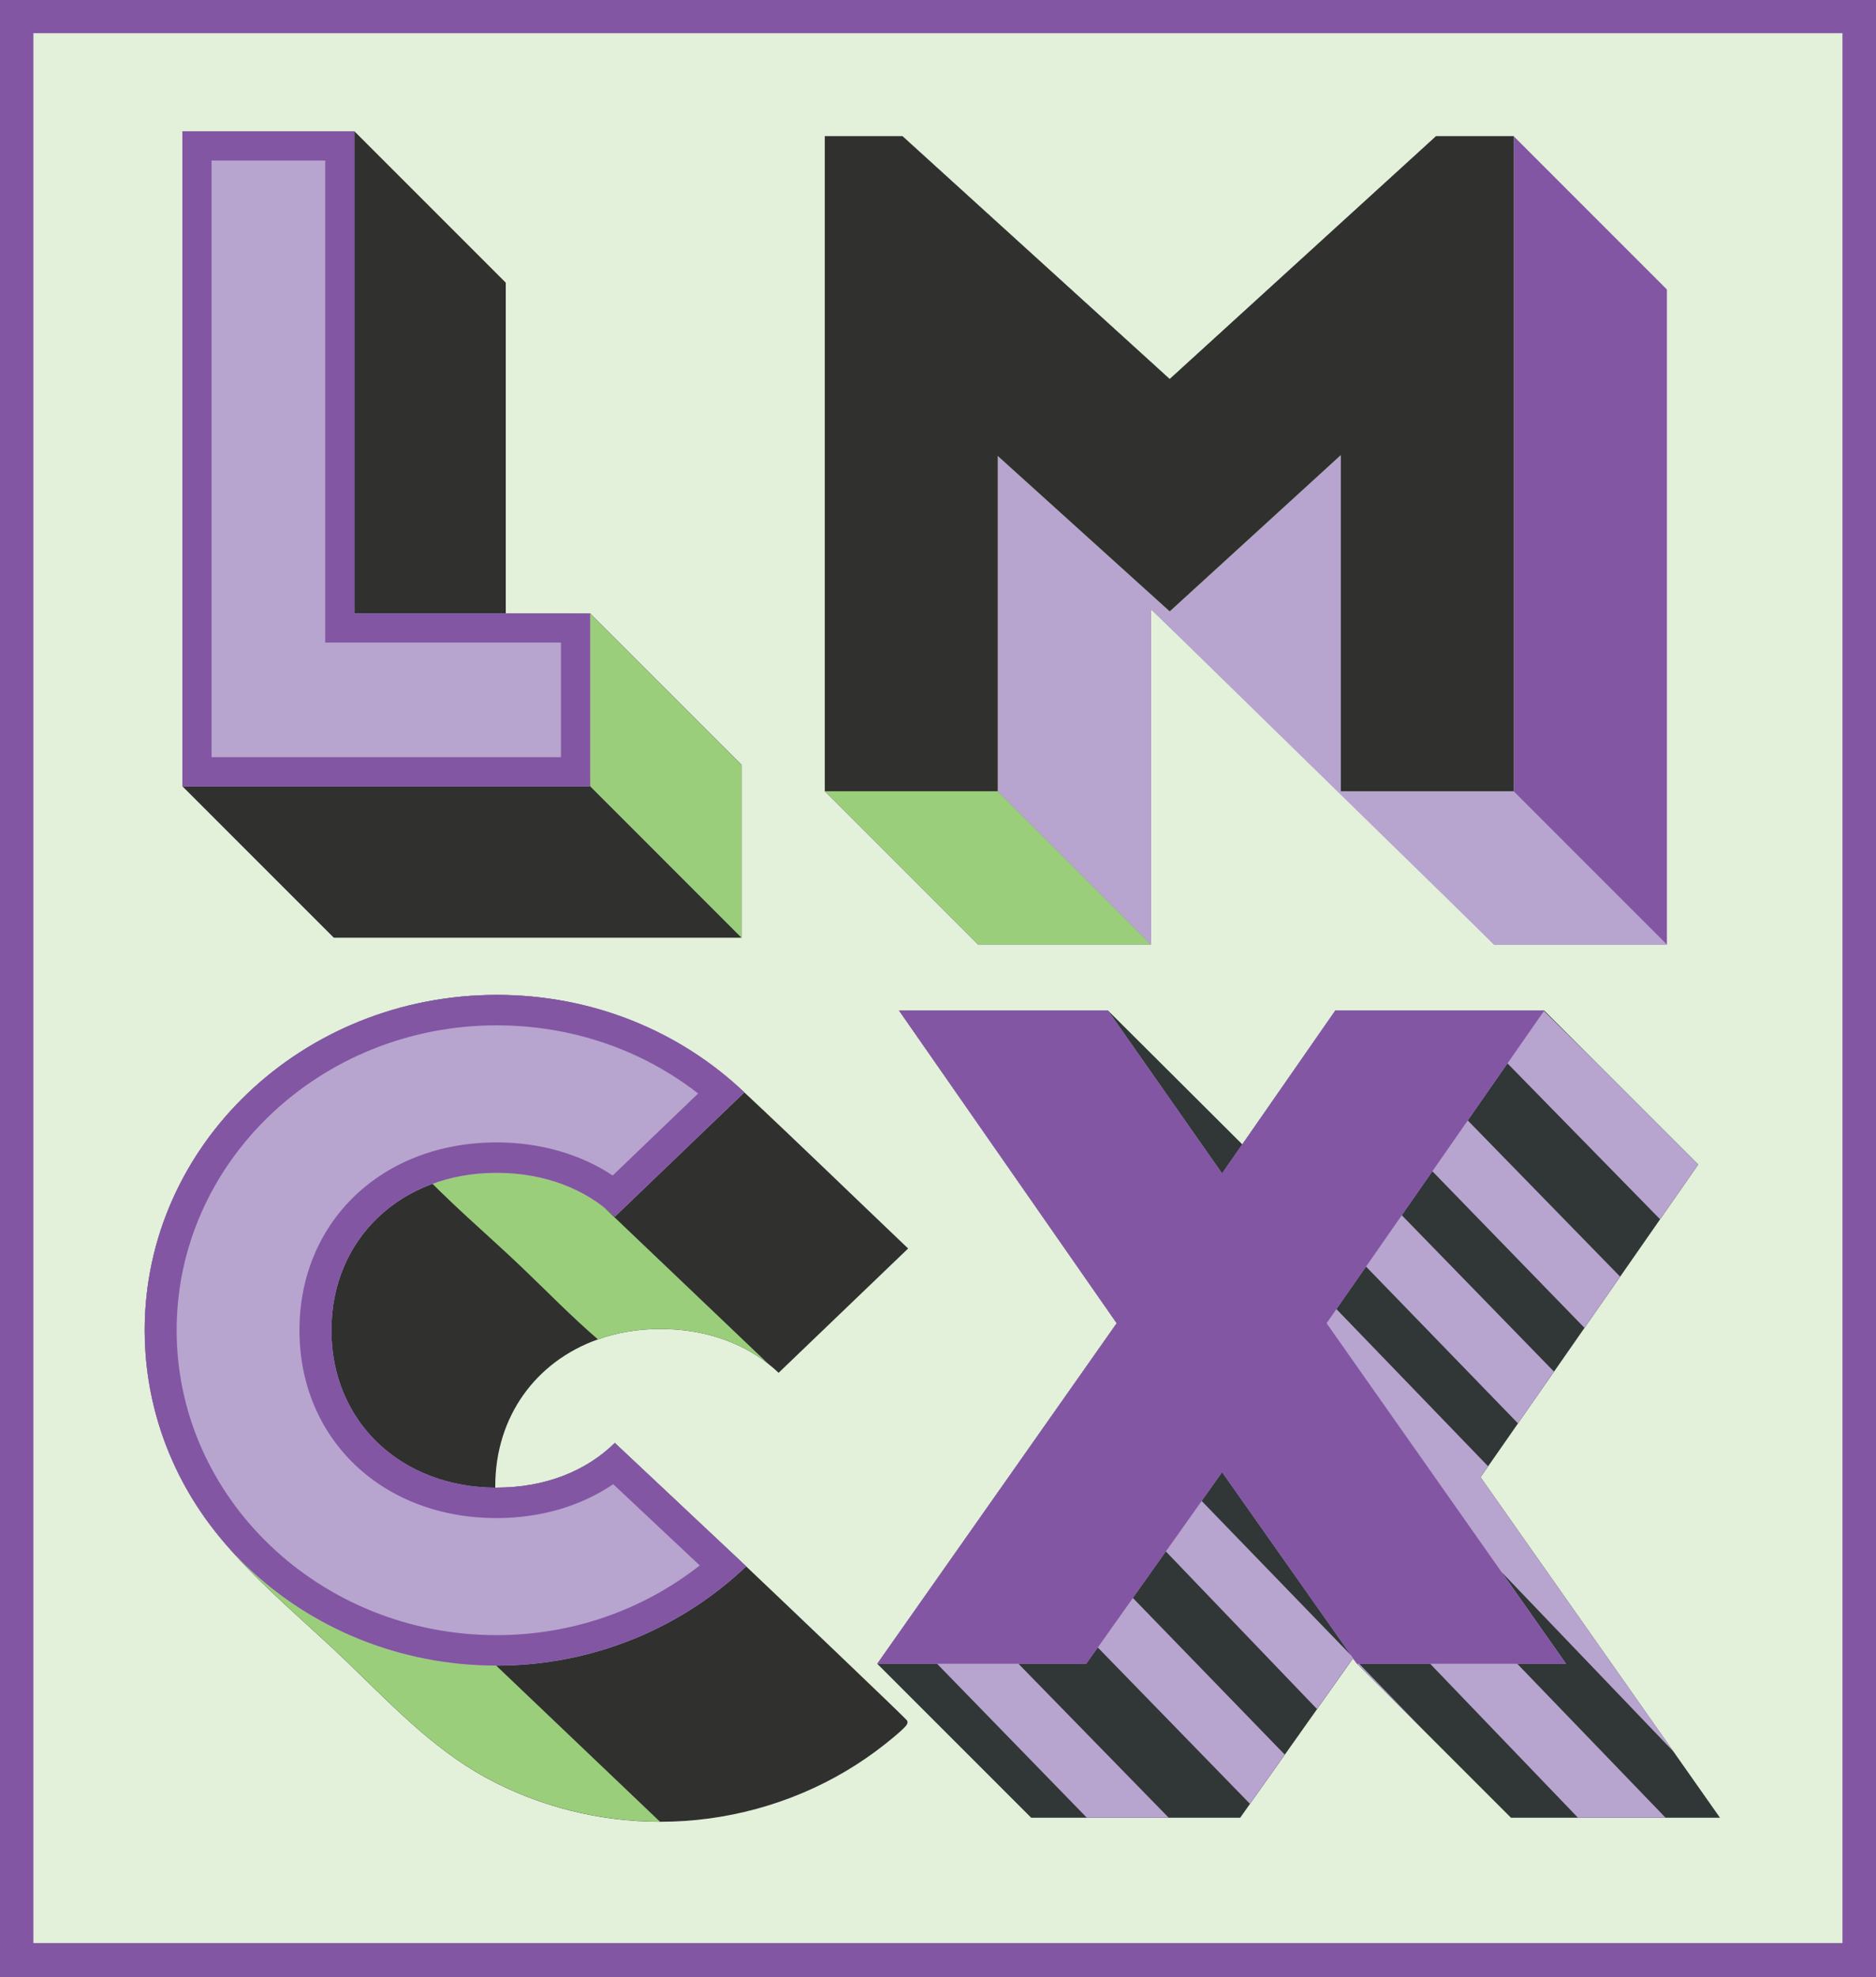 <?xml version="1.0" encoding="UTF-8"?>
<svg id="Layer_1" xmlns="http://www.w3.org/2000/svg" version="1.1" viewBox="0 0 551.34 580.91">
  <rect x="0" y="0" width="551.34" height="580.91" fill="#808080" stroke="none"/>
  <!-- Generator: Adobe Illustrator 29.4.0, SVG Export Plug-In . SVG Version: 2.1.0 Build 152)  -->
  <defs>
    <style>
      .st0 {
        fill: #30302f;
      }

      .st1 {
        fill: #b7a4cf;
      }

      .st2 {
        fill: #8256a3;
      }

      .st3 {
        fill: #9bce7b;
      }

      .st4 {
        fill: #303736;
      }

      .st5 {
        fill: #e3f0da;
        stroke: #8256a3;
        stroke-miterlimit: 10;
        stroke-width: 10px;
      }
    </style>
  </defs>
  <rect class="st5" x="4.82" y="4.75" width="541.66" height="571.17"/>
  <g>
    <path class="st0" d="M173.44,180.23h-24.8v-97.17l-44.48-44.48h-50.54v192.46l44.48,44.48h119.83v-50.8l-44.48-44.48Z"/>
    <polygon class="st3" points="217.91 224.72 217.91 275.52 173.44 231.04 168.75 180.23 173.44 180.23 217.91 224.72"/>
    <path class="st1" d="M53.6,38.59h50.55v141.65h69.28v50.81H53.6V38.59Z"/>
    <path class="st2" d="M95.58,47.16v141.65h69.28v33.67H62.17V47.16h33.41M104.15,38.59h-50.55v192.46h119.84v-50.81h-69.28V38.59h0Z"/>
  </g>
  <g>
    <path class="st2" d="M242.41,40.04h22.84l78.52,71.34,78.26-71.34h22.84l45.02,45.02v192.46h-50.81l-45.02-45.02-55.83-53.52v98.54h-50.81l-45.02-45.02V40.04Z"/>
    <path class="st1" d="M242.41,232.49V40.04h22.84l78.52,71.34,78.26-71.34h22.84v192.46l45.02,45.02h-50.81l-100.85-98.54v98.54l-45.02-45.02h-50.81Z"/>
    <path class="st3" d="M242.41,232.49V40.04h22.84l78.52,71.34,78.26-71.34h22.84v192.46h-50.81v-98.79l-50.29,45.93-50.55-45.68v98.54l45.02,45.02h-50.81l-45.02-45.02Z"/>
    <path class="st0" d="M343.77,111.37l78.26-71.34h22.84v192.46h-50.81v-98.79l-50.29,45.93-50.55-45.68v98.54h-50.81V40.04h22.84l78.52,71.34Z"/>
  </g>
  <g>
    <path class="st0" d="M219.19,460.13c-1.98-1.88-3.98-3.74-5.97-5.61-7.93-7.44-15.86-14.88-23.78-22.34-2.92-2.74-5.84-5.47-8.75-8.21-8.55,8.41-20.68,13.13-34.75,13.13-.14,0-.26,0-.39,0,0-.13,0-.24,0-.37,0-20.52,11.95-36.72,30.17-43.19,5.59-1.99,11.76-3.06,18.36-3.06,12.44,0,23.37,3.7,31.65,10.21,1.08.84,2.11,1.74,3.1,2.67l38.06-36.52c-16.17-15.4-32.18-30.96-48.51-46.22-13.35-12.48-30-21.45-48.23-25.59-7.92-1.81-16.06-2.7-24.2-2.7-57.09,0-103.42,44.15-103.42,98.54,0,18.21,5.35,36.26,15.41,51.75,3.37,5.19,7.29,10.04,11.54,14.69,9.66,10.57,20.99,20.03,31.23,29.79,13.24,12.61,25.77,26.33,42.2,35.28,15.5,8.44,33.2,12.87,51.03,12.9h.14c19.21,0,38.21-5.21,54.52-14.89,3.94-2.34,7.73-4.94,11.31-7.76,1.72-1.35,3.41-2.74,5.01-4.2,1.57-1.43,2.05-2.1,1.67-2.88-.28-.59-40.97-39.32-47.4-45.4Z"/>
    <path class="st3" d="M193.94,535.25c-17.84-.03-35.53-4.46-51.03-12.9-16.43-8.94-28.96-22.67-42.2-35.28-10.24-9.76-21.57-19.21-31.23-29.79l21.25-20.38,103.22,98.35Z"/>
    <path class="st3" d="M225.73,400.68c-8.28-6.5-19.21-10.21-31.65-10.21-6.6,0-12.78,1.07-18.36,3.06-7.89-6.79-15.16-14.29-22.66-21.44-10.24-9.76-21.57-19.21-31.23-29.79l21.25-20.38,82.66,78.76Z"/>
    <path class="st1" d="M180.69,357.49c-8.55-8.15-20.68-12.87-34.75-12.87-28.13,0-48.54,19.44-48.54,46.25s20.41,46.25,48.54,46.25c14.07,0,26.2-4.73,34.75-13.14l38.61,36.26c-18.75,17.87-44.68,29.17-73.36,29.17-57.09,0-103.42-44.14-103.42-98.53s46.33-98.53,103.42-98.53c28.41,0,54.05,10.77,72.81,28.64l-38.06,36.52Z"/>
    <path class="st2" d="M145.94,301.27c21.9,0,42.6,7.06,59.23,20.03l-25.1,24.09c-9.57-6.32-21.38-9.72-34.13-9.72-33.57,0-57.93,23.21-57.93,55.19s24.36,55.19,57.93,55.19c12.87,0,24.74-3.49,34.28-9.96l25.43,23.88c-16.91,13.27-37.79,20.48-59.71,20.48-51.85,0-94.03-40.19-94.03-89.59s42.18-89.59,94.03-89.59M145.94,292.33c-57.09,0-103.42,44.14-103.42,98.53s46.33,98.53,103.42,98.53c28.68,0,54.61-11.3,73.36-29.17l-38.61-36.26c-8.55,8.41-20.68,13.14-34.75,13.14-28.13,0-48.54-19.44-48.54-46.25s20.41-46.25,48.54-46.25c14.07,0,26.2,4.73,34.75,12.87l38.06-36.52c-18.75-17.87-44.4-28.64-72.81-28.64h0Z"/>
  </g>
  <g>
    <path class="st4" d="M264.22,296.93h61.42l39.46,39.32,27.33-39.32h61.42l45.24,45.24-63.97,91.87,70.37,100.06h-61.42l-45.24-45.24-1.23-1.55-33.12,46.79h-61.42l-45.24-45.24,70.37-100.06-63.97-91.87Z"/>
    <path class="st1" d="M435.11,434.04l2.23-3.21-44.58-46.19,8.7-12.49,44.66,46.08,10.59-15.21-44.74-45.96,8.99-12.91,44.7,46.01,10.48-15.05-44.78-45.9,11.67-16.76c14.96,15.26,29.91,30.52,44.85,45.8l11.2-16.08-30.15-30.15c-5.02-4.95-10.15-10.01-15.17-14.97l.08-.12h-61.42l-16.24,23.36h0l-9.3,13.38-7.72,11.11-33.52-47.85h-61.42l63.97,91.87-10.77,15.31h0l-5.8,8.24-15.3,21.75-9.37,13.32h0l-29.13,41.42h17.56l44.02,45.24h24.06l-44.16-45.24h19.93l3.39-4.78,44.73,45.95,10.23-14.46-44.65-46.04,9.69-13.67,44.43,46.32,10.53-14.87,1.23,1.55,19.48,19.48-18.85-19.48h20.85c16.04,16.71,31.01,32.29,43.45,45.24h25.75c-14.53-15.08-29.07-30.16-43.6-45.24h14.36l-18.9-26.88,50.55,52.79-56.78-80.72ZM361.84,449.99l-8.68-8.97,6-8.47,37.99,53.92-35.32-36.49Z"/>
    <path class="st2" d="M453.84,296.93l-63.97,91.87,70.37,100.06h-61.42l-39.66-56.3-39.92,56.3h-61.42l70.37-100.06-63.97-91.87h61.42l33.52,47.85,33.27-47.85h61.42Z"/>
  </g>
</svg>